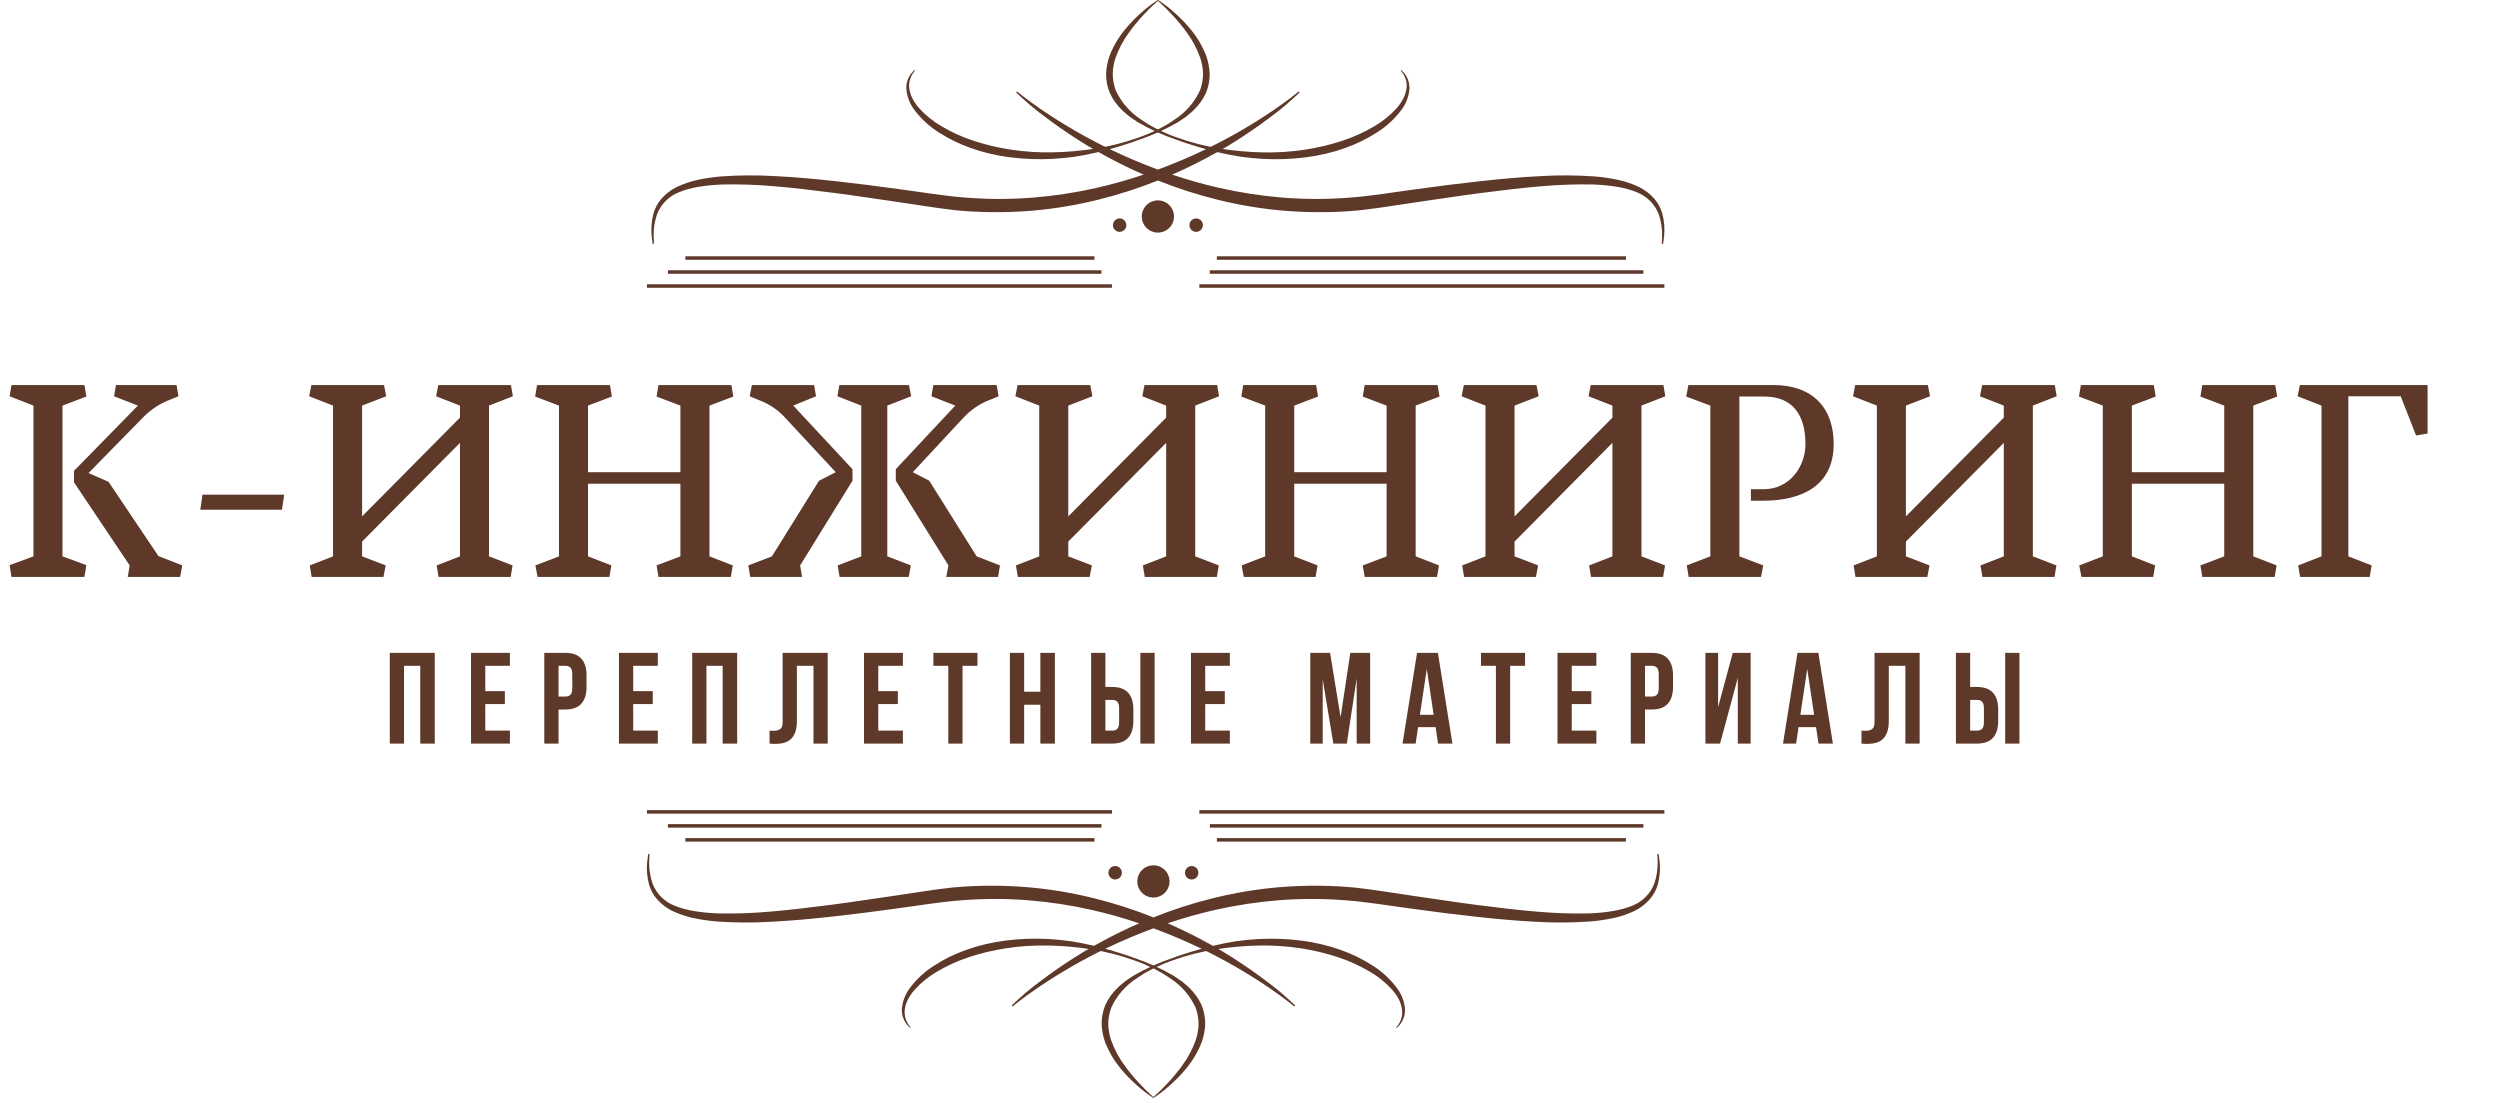 <svg width="195" height="86" viewBox="0 0 195 86" fill="none" xmlns="http://www.w3.org/2000/svg">
<path d="M85.368 19.991H53.459V20.264H85.368V19.991Z" fill="#5E3929"/>
<path d="M126.823 19.991H94.914V20.264H126.823V19.991Z" fill="#5E3929"/>
<path d="M85.913 21.082H52.096V21.354H85.913V21.082Z" fill="#5E3929"/>
<path d="M128.186 21.082H94.368V21.354H128.186V21.082Z" fill="#5E3929"/>
<path d="M86.732 22.173H50.459V22.445H86.732V22.173Z" fill="#5E3929"/>
<path d="M129.823 22.173H93.55V22.445H129.823V22.173Z" fill="#5E3929"/>
<path d="M90.334 0.004C90.778 0.293 91.199 0.616 91.592 0.971C92.052 1.373 92.479 1.813 92.866 2.285C93.385 2.905 93.797 3.605 94.087 4.359C94.244 4.806 94.335 5.274 94.356 5.747C94.361 6.262 94.262 6.773 94.066 7.249C93.842 7.734 93.531 8.174 93.148 8.547C93.056 8.646 92.956 8.737 92.85 8.82C92.748 8.907 92.644 8.994 92.54 9.082C92.317 9.234 92.096 9.395 91.864 9.539C90.9 10.097 89.882 10.556 88.825 10.91C88.56 11.013 88.29 11.101 88.021 11.19C87.751 11.278 87.478 11.369 87.202 11.447C86.655 11.617 86.098 11.766 85.535 11.894C84.972 12.025 84.405 12.137 83.835 12.224C83.265 12.303 82.692 12.36 82.121 12.392C81.002 12.451 79.88 12.409 78.768 12.268C78.236 12.201 77.707 12.104 77.185 11.978C76.683 11.861 76.189 11.715 75.704 11.54C74.81 11.226 73.957 10.805 73.163 10.286C72.483 9.85 71.883 9.3 71.389 8.66C70.987 8.165 70.745 7.561 70.693 6.926C70.676 6.515 70.798 6.111 71.04 5.78C71.103 5.696 71.171 5.617 71.246 5.544C71.297 5.495 71.323 5.469 71.323 5.469C71.326 5.467 71.329 5.464 71.332 5.463C71.336 5.461 71.34 5.461 71.344 5.461C71.347 5.461 71.351 5.461 71.355 5.463C71.358 5.464 71.361 5.467 71.364 5.469C71.369 5.475 71.372 5.481 71.372 5.488C71.372 5.495 71.37 5.502 71.366 5.508L71.364 5.51C71.364 5.51 71.342 5.538 71.3 5.591C71.237 5.669 71.181 5.753 71.132 5.84C70.945 6.163 70.872 6.539 70.924 6.908C70.962 7.167 71.041 7.419 71.158 7.654C71.299 7.932 71.475 8.192 71.682 8.426C72.191 8.989 72.784 9.47 73.441 9.85C74.219 10.31 75.044 10.685 75.903 10.968C76.359 11.12 76.837 11.256 77.329 11.376C77.822 11.494 78.331 11.59 78.852 11.673C79.928 11.836 81.016 11.905 82.104 11.882C82.661 11.874 83.221 11.845 83.785 11.792C84.347 11.744 84.912 11.674 85.473 11.583C86.594 11.405 87.697 11.125 88.766 10.744C89.029 10.647 89.294 10.557 89.549 10.447C89.804 10.336 90.056 10.223 90.305 10.107C90.547 9.979 90.786 9.85 91.021 9.717C91.253 9.578 91.471 9.422 91.692 9.278C92.522 8.728 93.181 7.957 93.597 7.053C93.754 6.638 93.836 6.199 93.838 5.756C93.826 5.335 93.753 4.918 93.621 4.519C93.368 3.804 93.01 3.13 92.559 2.52C92.208 2.039 91.829 1.58 91.423 1.145C91.085 0.779 90.8 0.51 90.603 0.327C90.409 0.143 90.3 0.05 90.3 0.05C90.297 0.048 90.295 0.045 90.293 0.042C90.291 0.038 90.29 0.035 90.29 0.031C90.29 0.027 90.29 0.023 90.291 0.02C90.292 0.016 90.294 0.013 90.297 0.01C90.301 0.005 90.308 0.001 90.314 0C90.321 -0.001 90.328 0.001 90.334 0.004Z" fill="#5E3929"/>
<path d="M90.295 0.007C89.852 0.296 89.432 0.619 89.039 0.973C88.578 1.375 88.151 1.815 87.764 2.288C87.246 2.908 86.833 3.608 86.543 4.362C86.386 4.809 86.296 5.277 86.275 5.75C86.269 6.265 86.368 6.775 86.564 7.251C86.788 7.736 87.1 8.177 87.482 8.55C87.574 8.649 87.674 8.74 87.779 8.823C87.882 8.91 87.986 8.997 88.09 9.085C88.313 9.238 88.534 9.397 88.766 9.542C89.73 10.1 90.749 10.559 91.805 10.914C92.069 11.016 92.34 11.105 92.609 11.194C92.88 11.281 93.153 11.372 93.428 11.45C93.976 11.62 94.532 11.769 95.095 11.897C95.657 12.028 96.225 12.139 96.795 12.226C97.366 12.306 97.939 12.362 98.508 12.395C99.627 12.454 100.75 12.412 101.862 12.271C102.394 12.204 102.923 12.107 103.445 11.982C103.947 11.865 104.442 11.718 104.926 11.542C105.821 11.229 106.674 10.808 107.467 10.289C108.147 9.853 108.747 9.303 109.241 8.663C109.643 8.169 109.886 7.564 109.937 6.93C109.954 6.519 109.832 6.115 109.59 5.783C109.528 5.699 109.459 5.62 109.384 5.547L109.307 5.473C109.302 5.467 109.295 5.464 109.288 5.464C109.28 5.464 109.273 5.466 109.267 5.471C109.262 5.476 109.258 5.483 109.258 5.491C109.257 5.498 109.26 5.505 109.264 5.511L109.266 5.513C109.266 5.513 109.288 5.541 109.331 5.595C109.393 5.673 109.449 5.756 109.498 5.843C109.685 6.166 109.759 6.542 109.707 6.912C109.668 7.171 109.589 7.422 109.472 7.657C109.331 7.935 109.154 8.195 108.948 8.429C108.439 8.992 107.846 9.472 107.19 9.852C106.411 10.312 105.586 10.688 104.727 10.972C104.271 11.123 103.794 11.258 103.302 11.379C102.809 11.498 102.298 11.593 101.778 11.676C100.702 11.839 99.614 11.909 98.526 11.885C97.969 11.878 97.408 11.848 96.846 11.795C96.282 11.747 95.718 11.677 95.157 11.586C94.036 11.408 92.934 11.127 91.864 10.747C91.601 10.651 91.336 10.56 91.081 10.45C90.826 10.339 90.574 10.226 90.325 10.111C90.083 9.983 89.844 9.852 89.609 9.719C89.377 9.581 89.16 9.425 88.939 9.281C88.109 8.731 87.449 7.961 87.033 7.056C86.876 6.642 86.794 6.202 86.792 5.759C86.804 5.338 86.877 4.921 87.009 4.522C87.262 3.807 87.62 3.133 88.071 2.523C88.422 2.042 88.801 1.583 89.207 1.148C89.545 0.782 89.83 0.513 90.026 0.33C90.221 0.146 90.33 0.054 90.33 0.054C90.336 0.049 90.339 0.042 90.34 0.034C90.341 0.026 90.338 0.018 90.334 0.012C90.329 0.007 90.322 0.004 90.315 0.003C90.308 0.002 90.301 0.004 90.295 0.007Z" fill="#5E3929"/>
<path d="M89.058 16.886C89.058 16.637 89.132 16.394 89.27 16.187C89.408 15.98 89.604 15.819 89.834 15.724C90.064 15.629 90.317 15.604 90.561 15.652C90.805 15.701 91.029 15.82 91.204 15.996C91.38 16.172 91.5 16.396 91.549 16.64C91.597 16.884 91.572 17.137 91.477 17.367C91.382 17.596 91.221 17.793 91.014 17.931C90.807 18.069 90.564 18.143 90.315 18.143C89.982 18.143 89.662 18.01 89.426 17.775C89.191 17.539 89.058 17.219 89.058 16.886Z" fill="#5E3929"/>
<path d="M92.774 17.561C92.774 17.457 92.805 17.355 92.862 17.269C92.92 17.182 93.002 17.115 93.098 17.075C93.194 17.035 93.3 17.025 93.402 17.045C93.504 17.065 93.598 17.115 93.671 17.189C93.745 17.262 93.795 17.356 93.815 17.458C93.836 17.56 93.825 17.665 93.785 17.762C93.746 17.858 93.678 17.94 93.592 17.997C93.505 18.055 93.404 18.086 93.3 18.086C93.161 18.086 93.027 18.031 92.928 17.932C92.83 17.834 92.774 17.7 92.774 17.561Z" fill="#5E3929"/>
<path d="M86.805 17.561C86.805 17.457 86.835 17.355 86.893 17.269C86.951 17.182 87.033 17.115 87.129 17.075C87.225 17.035 87.331 17.024 87.433 17.045C87.535 17.065 87.629 17.115 87.702 17.189C87.776 17.262 87.826 17.356 87.846 17.458C87.867 17.56 87.856 17.666 87.816 17.762C87.777 17.858 87.709 17.94 87.623 17.998C87.536 18.055 87.434 18.086 87.33 18.086C87.191 18.086 87.058 18.031 86.959 17.932C86.86 17.834 86.805 17.7 86.805 17.561Z" fill="#5E3929"/>
<path d="M50.828 18.403C50.875 18.812 50.908 19.029 50.908 19.029L51.012 19.011C51.012 19.011 50.996 18.793 50.982 18.39C50.975 17.819 51.065 17.251 51.249 16.711C51.401 16.318 51.633 15.962 51.932 15.665C52.23 15.368 52.587 15.137 52.98 14.987C53.893 14.607 55.044 14.45 56.31 14.391C57.691 14.361 59.073 14.408 60.448 14.532C61.922 14.651 63.478 14.851 65.09 15.052C66.703 15.255 68.366 15.522 70.06 15.761C70.908 15.889 71.761 16.017 72.619 16.145C73.042 16.214 73.495 16.264 73.937 16.325C74.16 16.352 74.382 16.386 74.605 16.406L75.277 16.463C77.057 16.591 78.845 16.578 80.624 16.424C82.342 16.27 84.044 15.983 85.717 15.563C87.276 15.177 88.805 14.684 90.296 14.086C90.302 14.084 90.308 14.081 90.315 14.079C90.322 14.081 90.328 14.084 90.334 14.086C91.825 14.684 93.355 15.177 94.913 15.563C96.586 15.983 98.288 16.27 100.006 16.424C101.785 16.578 103.573 16.591 105.353 16.463L106.025 16.406C106.248 16.386 106.47 16.352 106.693 16.325C107.135 16.264 107.588 16.214 108.011 16.145C108.869 16.017 109.722 15.889 110.57 15.761C112.265 15.522 113.927 15.255 115.54 15.052C117.152 14.851 118.708 14.651 120.183 14.532C121.558 14.408 122.939 14.361 124.32 14.391C125.587 14.45 126.738 14.607 127.65 14.987C128.043 15.137 128.4 15.368 128.699 15.665C128.997 15.962 129.229 16.318 129.381 16.711C129.565 17.251 129.655 17.819 129.648 18.39C129.634 18.793 129.618 19.011 129.618 19.011L129.722 19.029C129.722 19.029 129.755 18.812 129.802 18.403C129.861 17.807 129.81 17.205 129.651 16.627C129.531 16.214 129.323 15.831 129.042 15.505C128.708 15.125 128.304 14.814 127.851 14.589C127.335 14.345 126.795 14.159 126.238 14.035C125.623 13.904 125 13.812 124.373 13.761C122.964 13.661 121.551 13.654 120.141 13.738C118.641 13.813 117.064 13.956 115.438 14.134C113.81 14.312 112.133 14.528 110.431 14.762C108.727 14.986 107.006 15.288 105.273 15.415C103.547 15.551 101.814 15.552 100.088 15.416C98.416 15.283 96.755 15.03 95.119 14.659C93.872 14.375 92.639 14.028 91.427 13.619C92.415 13.191 93.337 12.736 94.189 12.279C95.254 11.715 96.289 11.093 97.287 10.417C98.18 9.819 98.934 9.265 99.541 8.794C100.153 8.327 100.601 7.918 100.908 7.644C101.212 7.368 101.369 7.213 101.369 7.213L101.301 7.132C101.301 7.132 100.639 7.698 99.381 8.56C97.641 9.746 95.813 10.798 93.913 11.707C92.819 12.232 91.611 12.75 90.315 13.228C89.02 12.75 87.811 12.232 86.717 11.707C84.817 10.798 82.99 9.746 81.249 8.56C79.991 7.698 79.329 7.132 79.329 7.132L79.261 7.213C79.261 7.213 79.418 7.368 79.723 7.644C80.029 7.918 80.477 8.327 81.089 8.794C81.696 9.265 82.451 9.819 83.343 10.417C84.341 11.093 85.376 11.715 86.442 12.279C87.293 12.736 88.215 13.191 89.203 13.62C87.991 14.028 86.759 14.375 85.512 14.659C83.876 15.03 82.215 15.283 80.542 15.416C78.817 15.552 77.083 15.551 75.358 15.415C73.624 15.288 71.903 14.986 70.199 14.762C68.497 14.528 66.82 14.312 65.193 14.134C63.566 13.956 61.989 13.813 60.49 13.738C59.08 13.654 57.666 13.661 56.257 13.761C55.63 13.812 55.007 13.904 54.392 14.035C53.836 14.159 53.295 14.345 52.779 14.589C52.326 14.814 51.922 15.125 51.588 15.505C51.307 15.831 51.1 16.214 50.979 16.627C50.821 17.205 50.769 17.807 50.828 18.403Z" fill="#5E3929"/>
<path d="M126.823 65.372H94.914V65.645H126.823V65.372Z" fill="#5E3929"/>
<path d="M85.368 65.372H53.459V65.645H85.368V65.372Z" fill="#5E3929"/>
<path d="M128.187 64.282H94.368V64.555H128.187V64.282Z" fill="#5E3929"/>
<path d="M85.913 64.282H52.096V64.555H85.913V64.282Z" fill="#5E3929"/>
<path d="M129.823 63.191H93.55V63.463H129.823V63.191Z" fill="#5E3929"/>
<path d="M86.733 63.191H50.46V63.463H86.733V63.191Z" fill="#5E3929"/>
<path d="M89.948 85.632C89.504 85.343 89.083 85.02 88.69 84.665C88.23 84.263 87.803 83.824 87.416 83.351C86.897 82.732 86.485 82.031 86.195 81.277C86.038 80.83 85.947 80.363 85.927 79.889C85.921 79.374 86.02 78.864 86.216 78.388C86.44 77.902 86.751 77.462 87.134 77.089C87.226 76.99 87.326 76.899 87.432 76.816C87.534 76.729 87.638 76.642 87.742 76.555C87.965 76.402 88.186 76.241 88.418 76.098C89.382 75.539 90.4 75.08 91.457 74.726C91.722 74.623 91.993 74.535 92.261 74.446C92.531 74.358 92.804 74.267 93.08 74.19C93.627 74.019 94.184 73.87 94.746 73.742C95.31 73.611 95.877 73.499 96.447 73.412C97.017 73.333 97.59 73.276 98.16 73.244C99.28 73.186 100.402 73.227 101.514 73.368C102.047 73.436 102.575 73.532 103.097 73.658C103.599 73.775 104.094 73.921 104.578 74.097C105.472 74.41 106.326 74.831 107.119 75.35C107.799 75.786 108.399 76.336 108.893 76.977C109.295 77.471 109.537 78.075 109.589 78.71C109.606 79.121 109.484 79.525 109.242 79.857C109.18 79.941 109.111 80.02 109.036 80.093C108.985 80.141 108.959 80.167 108.959 80.167C108.957 80.17 108.953 80.172 108.95 80.173C108.946 80.175 108.942 80.176 108.939 80.176C108.935 80.176 108.931 80.175 108.927 80.173C108.924 80.172 108.921 80.17 108.918 80.167C108.913 80.162 108.91 80.155 108.91 80.148C108.91 80.141 108.912 80.134 108.916 80.128L108.918 80.126C108.918 80.126 108.94 80.099 108.982 80.045C109.045 79.967 109.101 79.883 109.15 79.796C109.337 79.473 109.41 79.097 109.358 78.728C109.32 78.469 109.241 78.217 109.124 77.983C108.983 77.704 108.807 77.445 108.6 77.211C108.092 76.647 107.498 76.166 106.841 75.787C106.063 75.326 105.238 74.951 104.379 74.668C103.923 74.516 103.445 74.38 102.953 74.26C102.46 74.142 101.951 74.046 101.43 73.963C100.354 73.801 99.266 73.731 98.178 73.754C97.621 73.762 97.061 73.792 96.497 73.844C95.934 73.892 95.37 73.963 94.809 74.053C93.688 74.231 92.585 74.511 91.516 74.892C91.253 74.989 90.988 75.08 90.733 75.189C90.478 75.3 90.226 75.414 89.977 75.529C89.735 75.657 89.496 75.787 89.261 75.919C89.029 76.059 88.811 76.214 88.59 76.358C87.76 76.908 87.1 77.679 86.685 78.584C86.528 78.998 86.446 79.437 86.444 79.88C86.456 80.301 86.529 80.718 86.661 81.117C86.914 81.833 87.272 82.506 87.723 83.116C88.074 83.597 88.453 84.056 88.859 84.491C89.197 84.857 89.482 85.127 89.679 85.309C89.873 85.493 89.982 85.586 89.982 85.586C89.985 85.588 89.987 85.591 89.989 85.595C89.991 85.598 89.992 85.602 89.992 85.605C89.992 85.609 89.992 85.613 89.991 85.617C89.99 85.62 89.988 85.623 89.985 85.626C89.981 85.631 89.974 85.635 89.968 85.636C89.961 85.637 89.954 85.636 89.948 85.632Z" fill="#5E3929"/>
<path d="M89.987 85.629C90.43 85.341 90.85 85.017 91.243 84.663C91.704 84.261 92.131 83.821 92.518 83.348C93.036 82.728 93.449 82.028 93.739 81.275C93.896 80.828 93.987 80.36 94.007 79.886C94.013 79.371 93.915 78.861 93.718 78.385C93.494 77.9 93.183 77.459 92.8 77.086C92.708 76.988 92.609 76.897 92.502 76.814C92.4 76.726 92.296 76.639 92.192 76.551C91.969 76.399 91.748 76.239 91.516 76.094C90.552 75.536 89.533 75.077 88.477 74.722C88.213 74.62 87.942 74.532 87.673 74.443C87.402 74.355 87.129 74.264 86.854 74.186C86.306 74.017 85.75 73.868 85.187 73.739C84.625 73.608 84.058 73.497 83.487 73.41C82.916 73.33 82.343 73.274 81.774 73.241C80.655 73.183 79.532 73.224 78.42 73.365C77.888 73.432 77.359 73.529 76.837 73.654C76.335 73.771 75.84 73.918 75.356 74.094C74.461 74.407 73.608 74.828 72.815 75.347C72.135 75.783 71.535 76.334 71.041 76.974C70.639 77.468 70.396 78.072 70.345 78.707C70.328 79.117 70.45 79.521 70.692 79.854C70.754 79.938 70.823 80.017 70.898 80.09L70.975 80.164C70.98 80.169 70.987 80.172 70.995 80.172C71.002 80.173 71.009 80.17 71.015 80.165C71.02 80.16 71.024 80.153 71.024 80.146C71.025 80.138 71.022 80.131 71.018 80.125L71.016 80.124C71.016 80.124 70.994 80.095 70.951 80.041C70.889 79.963 70.833 79.88 70.784 79.793C70.597 79.47 70.523 79.094 70.576 78.725C70.614 78.465 70.693 78.214 70.81 77.979C70.951 77.701 71.128 77.442 71.335 77.208C71.843 76.644 72.436 76.164 73.093 75.784C73.871 75.324 74.696 74.949 75.555 74.665C76.011 74.513 76.489 74.378 76.981 74.257C77.473 74.139 77.984 74.043 78.504 73.96C79.58 73.798 80.668 73.728 81.756 73.751C82.313 73.759 82.874 73.789 83.436 73.841C84 73.89 84.564 73.959 85.125 74.05C86.246 74.228 87.348 74.509 88.418 74.889C88.681 74.985 88.946 75.076 89.201 75.186C89.456 75.297 89.708 75.41 89.957 75.526C90.199 75.654 90.438 75.784 90.673 75.917C90.905 76.055 91.122 76.211 91.343 76.355C92.173 76.905 92.833 77.676 93.249 78.581C93.406 78.995 93.488 79.434 93.49 79.877C93.478 80.298 93.405 80.715 93.273 81.114C93.02 81.83 92.662 82.503 92.211 83.113C91.861 83.594 91.481 84.053 91.075 84.488C90.737 84.854 90.452 85.124 90.256 85.306C90.061 85.49 89.952 85.582 89.952 85.582C89.946 85.587 89.943 85.594 89.942 85.602C89.941 85.61 89.944 85.618 89.948 85.624C89.953 85.629 89.96 85.632 89.967 85.633C89.974 85.634 89.981 85.633 89.987 85.629Z" fill="#5E3929"/>
<path d="M91.224 68.751C91.224 68.999 91.15 69.243 91.012 69.449C90.874 69.656 90.678 69.817 90.448 69.912C90.218 70.008 89.965 70.033 89.721 69.984C89.477 69.936 89.253 69.816 89.078 69.64C88.902 69.464 88.782 69.24 88.733 68.996C88.685 68.752 88.71 68.499 88.805 68.269C88.9 68.04 89.061 67.843 89.268 67.705C89.475 67.567 89.718 67.493 89.967 67.493C90.3 67.493 90.62 67.626 90.856 67.862C91.092 68.097 91.224 68.417 91.224 68.751Z" fill="#5E3929"/>
<path d="M87.508 68.075C87.508 68.179 87.477 68.281 87.42 68.367C87.362 68.454 87.28 68.521 87.184 68.561C87.088 68.601 86.982 68.612 86.88 68.591C86.778 68.571 86.684 68.521 86.611 68.448C86.537 68.374 86.487 68.28 86.467 68.178C86.446 68.076 86.457 67.971 86.496 67.875C86.536 67.779 86.604 67.696 86.69 67.639C86.776 67.581 86.878 67.55 86.982 67.55C87.121 67.55 87.255 67.605 87.354 67.704C87.452 67.802 87.508 67.936 87.508 68.075Z" fill="#5E3929"/>
<path d="M93.477 68.075C93.477 68.179 93.447 68.281 93.389 68.368C93.331 68.454 93.249 68.522 93.153 68.561C93.057 68.601 92.951 68.612 92.849 68.591C92.747 68.571 92.653 68.521 92.58 68.448C92.506 68.374 92.456 68.28 92.436 68.178C92.415 68.076 92.426 67.971 92.466 67.874C92.505 67.778 92.573 67.696 92.659 67.638C92.746 67.581 92.848 67.55 92.952 67.55C93.091 67.55 93.225 67.605 93.323 67.704C93.422 67.802 93.477 67.936 93.477 68.075Z" fill="#5E3929"/>
<path d="M129.454 67.233C129.407 66.824 129.374 66.607 129.374 66.607L129.27 66.625C129.27 66.625 129.286 66.843 129.3 67.247C129.307 67.817 129.217 68.385 129.033 68.925C128.881 69.318 128.649 69.674 128.35 69.971C128.052 70.268 127.695 70.499 127.302 70.649C126.389 71.029 125.239 71.186 123.972 71.245C122.591 71.276 121.209 71.228 119.834 71.104C118.36 70.986 116.804 70.785 115.192 70.585C113.579 70.381 111.916 70.114 110.222 69.875C109.374 69.748 108.521 69.62 107.663 69.491C107.24 69.422 106.787 69.372 106.345 69.311C106.122 69.284 105.9 69.25 105.677 69.23L105.005 69.174C103.225 69.045 101.437 69.058 99.658 69.213C97.941 69.366 96.238 69.653 94.565 70.073C93.007 70.459 91.477 70.952 89.986 71.55C89.98 71.552 89.974 71.555 89.967 71.558C89.96 71.555 89.954 71.552 89.948 71.55C88.457 70.952 86.927 70.459 85.369 70.073C83.696 69.654 81.994 69.366 80.276 69.213C78.498 69.058 76.71 69.045 74.929 69.174L74.257 69.23C74.034 69.25 73.812 69.284 73.589 69.311C73.147 69.372 72.694 69.422 72.271 69.491C71.413 69.62 70.56 69.747 69.712 69.875C68.017 70.114 66.355 70.381 64.742 70.585C63.13 70.785 61.574 70.986 60.099 71.104C58.724 71.228 57.343 71.276 55.962 71.245C54.695 71.186 53.544 71.029 52.632 70.649C52.239 70.499 51.882 70.268 51.583 69.971C51.285 69.674 51.053 69.318 50.901 68.925C50.717 68.385 50.627 67.817 50.634 67.247C50.648 66.843 50.664 66.625 50.664 66.625L50.56 66.607C50.56 66.607 50.527 66.824 50.48 67.233C50.421 67.829 50.472 68.431 50.631 69.009C50.751 69.422 50.959 69.805 51.24 70.131C51.574 70.511 51.978 70.822 52.431 71.047C52.947 71.291 53.487 71.477 54.044 71.602C54.659 71.732 55.282 71.824 55.909 71.876C57.318 71.975 58.731 71.982 60.141 71.898C61.641 71.823 63.218 71.681 64.844 71.502C66.472 71.324 68.149 71.109 69.851 70.874C71.555 70.65 73.276 70.348 75.009 70.222C76.735 70.085 78.468 70.085 80.194 70.22C81.866 70.353 83.527 70.606 85.163 70.977C86.41 71.261 87.643 71.608 88.855 72.017C87.867 72.445 86.945 72.9 86.093 73.357C85.028 73.921 83.993 74.543 82.995 75.219C82.102 75.817 81.348 76.371 80.741 76.842C80.129 77.309 79.681 77.718 79.374 77.992C79.07 78.268 78.913 78.423 78.913 78.423L78.981 78.504C78.981 78.504 79.643 77.939 80.901 77.077C82.641 75.891 84.469 74.838 86.369 73.929C87.463 73.404 88.671 72.886 89.967 72.408C91.262 72.886 92.471 73.404 93.565 73.929C95.465 74.838 97.293 75.89 99.033 77.077C100.291 77.939 100.953 78.504 100.953 78.504L101.021 78.423C101.021 78.423 100.864 78.268 100.559 77.992C100.253 77.718 99.805 77.309 99.193 76.842C98.586 76.371 97.831 75.817 96.939 75.219C95.941 74.543 94.906 73.921 93.841 73.357C92.989 72.9 92.067 72.445 91.079 72.017C92.291 71.608 93.523 71.261 94.77 70.977C96.406 70.606 98.067 70.353 99.74 70.22C101.465 70.085 103.199 70.085 104.924 70.222C106.658 70.348 108.379 70.65 110.083 70.874C111.785 71.109 113.462 71.324 115.089 71.502C116.716 71.681 118.293 71.823 119.792 71.898C121.202 71.982 122.616 71.975 124.025 71.876C124.652 71.824 125.275 71.732 125.89 71.602C126.446 71.477 126.987 71.291 127.503 71.047C127.956 70.822 128.36 70.511 128.694 70.131C128.975 69.805 129.182 69.422 129.303 69.009C129.461 68.431 129.513 67.829 129.454 67.233Z" fill="#5E3929"/>
<path d="M4.875 31.636L6.735 30.931L6.586 30.033H0.898L0.748 30.909L2.609 31.636V43.396L0.748 44.081L0.898 45H6.586L6.735 44.081L4.875 43.396V31.636ZM9.964 45H14.048L14.219 44.102L12.359 43.375L8.467 37.581L6.906 36.896L11.183 32.534C11.803 31.914 12.423 31.508 13.235 31.187L13.92 30.909L13.77 30.033H9.045L8.895 30.909L10.755 31.636L5.773 36.725V37.623L10.114 44.102L9.964 45ZM15.623 39.761H21.995L22.166 38.586H15.794L15.623 39.761ZM28.244 42.242L35.877 34.544V43.396L34.059 44.102L34.209 45H39.833L39.982 44.102L38.143 43.396V31.636L40.004 30.909L39.854 30.033H34.188L34.017 30.909L35.877 31.636V32.577L28.244 40.275V31.636L30.125 30.909L29.954 30.033H24.288L24.117 30.909L25.977 31.636V43.396L24.16 44.102L24.309 45H29.911L30.082 44.102L28.244 43.396V42.242ZM57.199 30.931L57.049 30.033H51.361L51.212 30.931L53.072 31.636V36.832H45.866V31.636L47.727 30.931L47.577 30.033H41.889L41.74 30.931L43.6 31.636V43.396L41.761 44.102L41.932 45H47.534L47.684 44.102L45.866 43.396V37.73H53.072V43.396L51.212 44.102L51.361 45H57.006L57.156 44.102L55.339 43.396V31.636L57.199 30.931ZM73.807 45H77.848L77.998 44.102L76.18 43.396L72.481 37.495L71.198 36.832L75.132 32.599C75.752 31.936 76.415 31.487 77.271 31.166L77.891 30.909L77.741 30.033H72.802L72.652 30.909L74.512 31.636L69.872 36.597V37.495L73.978 44.102L73.807 45ZM62.41 44.102L66.494 37.495V36.597L61.876 31.636L63.65 30.909L63.501 30.033H58.647L58.476 30.909L59.096 31.166C59.951 31.487 60.636 31.914 61.256 32.599L65.19 36.832L63.886 37.495L60.208 43.396L58.369 44.102L58.519 45H62.56L62.41 44.102ZM69.21 31.636L71.07 30.909L70.899 30.033H65.468L65.318 30.909L67.178 31.636V43.396L65.34 44.102L65.489 45H70.877L71.048 44.102L69.21 43.396V31.636ZM83.327 42.242L90.96 34.544V43.396L89.143 44.102L89.292 45H94.916L95.065 44.102L93.227 43.396V31.636L95.087 30.909L94.937 30.033H89.271L89.1 30.909L90.96 31.636V32.577L83.327 40.275V31.636L85.208 30.909L85.037 30.033H79.371L79.2 30.909L81.06 31.636V43.396L79.243 44.102L79.392 45H84.995L85.166 44.102L83.327 43.396V42.242ZM112.282 30.931L112.132 30.033H106.445L106.295 30.931L108.155 31.636V36.832H100.95V31.636L102.81 30.931L102.66 30.033H96.973L96.823 30.931L98.683 31.636V43.396L96.844 44.102L97.015 45H102.617L102.767 44.102L100.95 43.396V37.73H108.155V43.396L106.295 44.102L106.445 45H112.09L112.239 44.102L110.422 43.396V31.636L112.282 30.931ZM118.135 42.242L125.768 34.544V43.396L123.951 44.102L124.1 45H129.724L129.874 44.102L128.035 43.396V31.636L129.895 30.909L129.745 30.033H124.079L123.908 30.909L125.768 31.636V32.577L118.135 40.275V31.636L120.016 30.909L119.845 30.033H114.179L114.008 30.909L115.868 31.636V43.396L114.051 44.102L114.201 45H119.803L119.974 44.102L118.135 43.396V42.242ZM135.672 30.931H137.618C139.927 30.931 140.825 32.492 140.825 34.63C140.825 36.404 139.585 38.158 137.575 38.158H136.57V39.056H137.511C140.44 39.056 143.027 37.965 143.027 34.63C143.027 31.85 141.424 30.033 138.323 30.033H131.695L131.524 30.931L133.406 31.636V43.396L131.567 44.102L131.717 45H137.361L137.532 44.102L135.672 43.396V30.931ZM148.662 42.242L156.296 34.544V43.396L154.478 44.102L154.628 45H160.251L160.401 44.102L158.562 43.396V31.636L160.422 30.909L160.273 30.033H154.607L154.436 30.909L156.296 31.636V32.577L148.662 40.275V31.636L150.544 30.909L150.373 30.033H144.707L144.536 30.909L146.396 31.636V43.396L144.579 44.102L144.728 45H150.33L150.501 44.102L148.662 43.396V42.242ZM177.618 30.931L177.468 30.033H171.78L171.631 30.931L173.491 31.636V36.832H166.285V31.636L168.145 30.931L167.996 30.033H162.308L162.159 30.931L164.019 31.636V43.396L162.18 44.102L162.351 45H167.953L168.103 44.102L166.285 43.396V37.73H173.491V43.396L171.631 44.102L171.78 45H177.425L177.575 44.102L175.757 43.396V31.636L177.618 30.931ZM183.171 30.909H187.255L188.453 33.967L189.351 33.817V30.033H179.387L179.216 30.909L181.076 31.636V43.396L179.258 44.102L179.408 45H184.839L184.989 44.102L183.171 43.396V30.909Z" fill="#5E3929"/>
<path d="M31.516 58H30.404V50.924H33.912V58H32.78V51.934H31.516V58ZM37.852 53.906H39.379V54.917H37.852V56.989H39.773V58H36.74V50.924H39.773V51.934H37.852V53.906ZM44.092 50.924C44.651 50.924 45.066 51.072 45.335 51.368C45.612 51.665 45.75 52.1 45.75 52.672V53.592C45.75 54.165 45.612 54.6 45.335 54.897C45.066 55.193 44.651 55.341 44.092 55.341H43.566V58H42.454V50.924H44.092ZM43.566 51.934V54.33H44.092C44.267 54.33 44.402 54.283 44.496 54.189C44.591 54.094 44.638 53.919 44.638 53.663V52.602C44.638 52.346 44.591 52.17 44.496 52.076C44.402 51.982 44.267 51.934 44.092 51.934H43.566ZM49.389 53.906H50.915V54.917H49.389V56.989H51.31V58H48.277V50.924H51.31V51.934H49.389V53.906ZM55.103 58H53.991V50.924H57.499V58H56.367V51.934H55.103V58ZM63.451 51.934H62.157V56.241C62.157 56.598 62.113 56.891 62.025 57.12C61.938 57.35 61.82 57.532 61.671 57.666C61.523 57.794 61.351 57.885 61.156 57.939C60.967 57.993 60.768 58.02 60.559 58.02C60.458 58.02 60.367 58.02 60.286 58.02C60.206 58.02 60.118 58.014 60.024 58V56.989C60.084 56.996 60.148 56.999 60.216 56.999C60.283 56.999 60.347 56.999 60.408 56.999C60.583 56.999 60.731 56.955 60.853 56.868C60.981 56.78 61.045 56.598 61.045 56.322V50.924H64.563V58H63.451V51.934ZM68.505 53.906H70.032V54.917H68.505V56.989H70.426V58H67.393V50.924H70.426V51.934H68.505V53.906ZM72.804 50.924H76.241V51.934H75.079V58H73.967V51.934H72.804V50.924ZM79.884 58H78.772V50.924H79.884V53.956H81.148V50.924H82.28V58H81.148V54.967H79.884V58ZM86.746 56.989C86.921 56.989 87.056 56.942 87.15 56.848C87.244 56.753 87.291 56.578 87.291 56.322V55.26C87.291 55.004 87.244 54.829 87.15 54.735C87.056 54.64 86.921 54.593 86.746 54.593H86.22V56.989H86.746ZM85.108 58V50.924H86.22V53.582H86.746C87.305 53.582 87.719 53.731 87.989 54.027C88.265 54.324 88.403 54.758 88.403 55.331V56.251C88.403 56.824 88.265 57.259 87.989 57.555C87.719 57.852 87.305 58 86.746 58H85.108ZM88.949 50.924H90.061V58H88.949V50.924ZM94.007 53.906H95.534V54.917H94.007V56.989H95.928V58H92.895V50.924H95.928V51.934H94.007V53.906ZM104.566 55.948L105.324 50.924H106.871V58H105.82V52.925L105.051 58H104L103.171 52.996V58H102.201V50.924H103.747L104.566 55.948ZM113.29 58H112.168L111.976 56.716H110.611L110.419 58H109.398L110.53 50.924H112.158L113.29 58ZM110.753 55.756H111.824L111.289 52.177L110.753 55.756ZM115.517 50.924H118.954V51.934H117.792V58H116.68V51.934H115.517V50.924ZM122.597 53.906H124.123V54.917H122.597V56.989H124.518V58H121.485V50.924H124.518V51.934H122.597V53.906ZM128.837 50.924C129.396 50.924 129.81 51.072 130.08 51.368C130.356 51.665 130.494 52.1 130.494 52.672V53.592C130.494 54.165 130.356 54.6 130.08 54.897C129.81 55.193 129.396 55.341 128.837 55.341H128.311V58H127.199V50.924H128.837ZM128.311 51.934V54.33H128.837C129.012 54.33 129.147 54.283 129.241 54.189C129.335 54.094 129.382 53.919 129.382 53.663V52.602C129.382 52.346 129.335 52.17 129.241 52.076C129.147 51.982 129.012 51.934 128.837 51.934H128.311ZM134.164 58H133.022V50.924H134.012V55.159L135.155 50.924H136.55V58H135.549V52.875L134.164 58ZM142.966 58H141.844L141.652 56.716H140.287L140.095 58H139.074L140.206 50.924H141.834L142.966 58ZM140.429 55.756H141.5L140.964 52.177L140.429 55.756ZM148.62 51.934H147.326V56.241C147.326 56.598 147.282 56.891 147.194 57.12C147.107 57.35 146.989 57.532 146.84 57.666C146.692 57.794 146.52 57.885 146.325 57.939C146.136 57.993 145.937 58.02 145.728 58.02C145.627 58.02 145.536 58.02 145.456 58.02C145.375 58.02 145.287 58.014 145.193 58V56.989C145.253 56.996 145.317 56.999 145.385 56.999C145.452 56.999 145.516 56.999 145.577 56.999C145.752 56.999 145.9 56.955 146.022 56.868C146.15 56.78 146.214 56.598 146.214 56.322V50.924H149.732V58H148.62V51.934ZM154.2 56.989C154.375 56.989 154.51 56.942 154.604 56.848C154.699 56.753 154.746 56.578 154.746 56.322V55.26C154.746 55.004 154.699 54.829 154.604 54.735C154.51 54.64 154.375 54.593 154.2 54.593H153.674V56.989H154.2ZM152.562 58V50.924H153.674V53.582H154.2C154.76 53.582 155.174 53.731 155.444 54.027C155.72 54.324 155.858 54.758 155.858 55.331V56.251C155.858 56.824 155.72 57.259 155.444 57.555C155.174 57.852 154.76 58 154.2 58H152.562ZM156.404 50.924H157.516V58H156.404V50.924Z" fill="#5E3929"/>
</svg>
